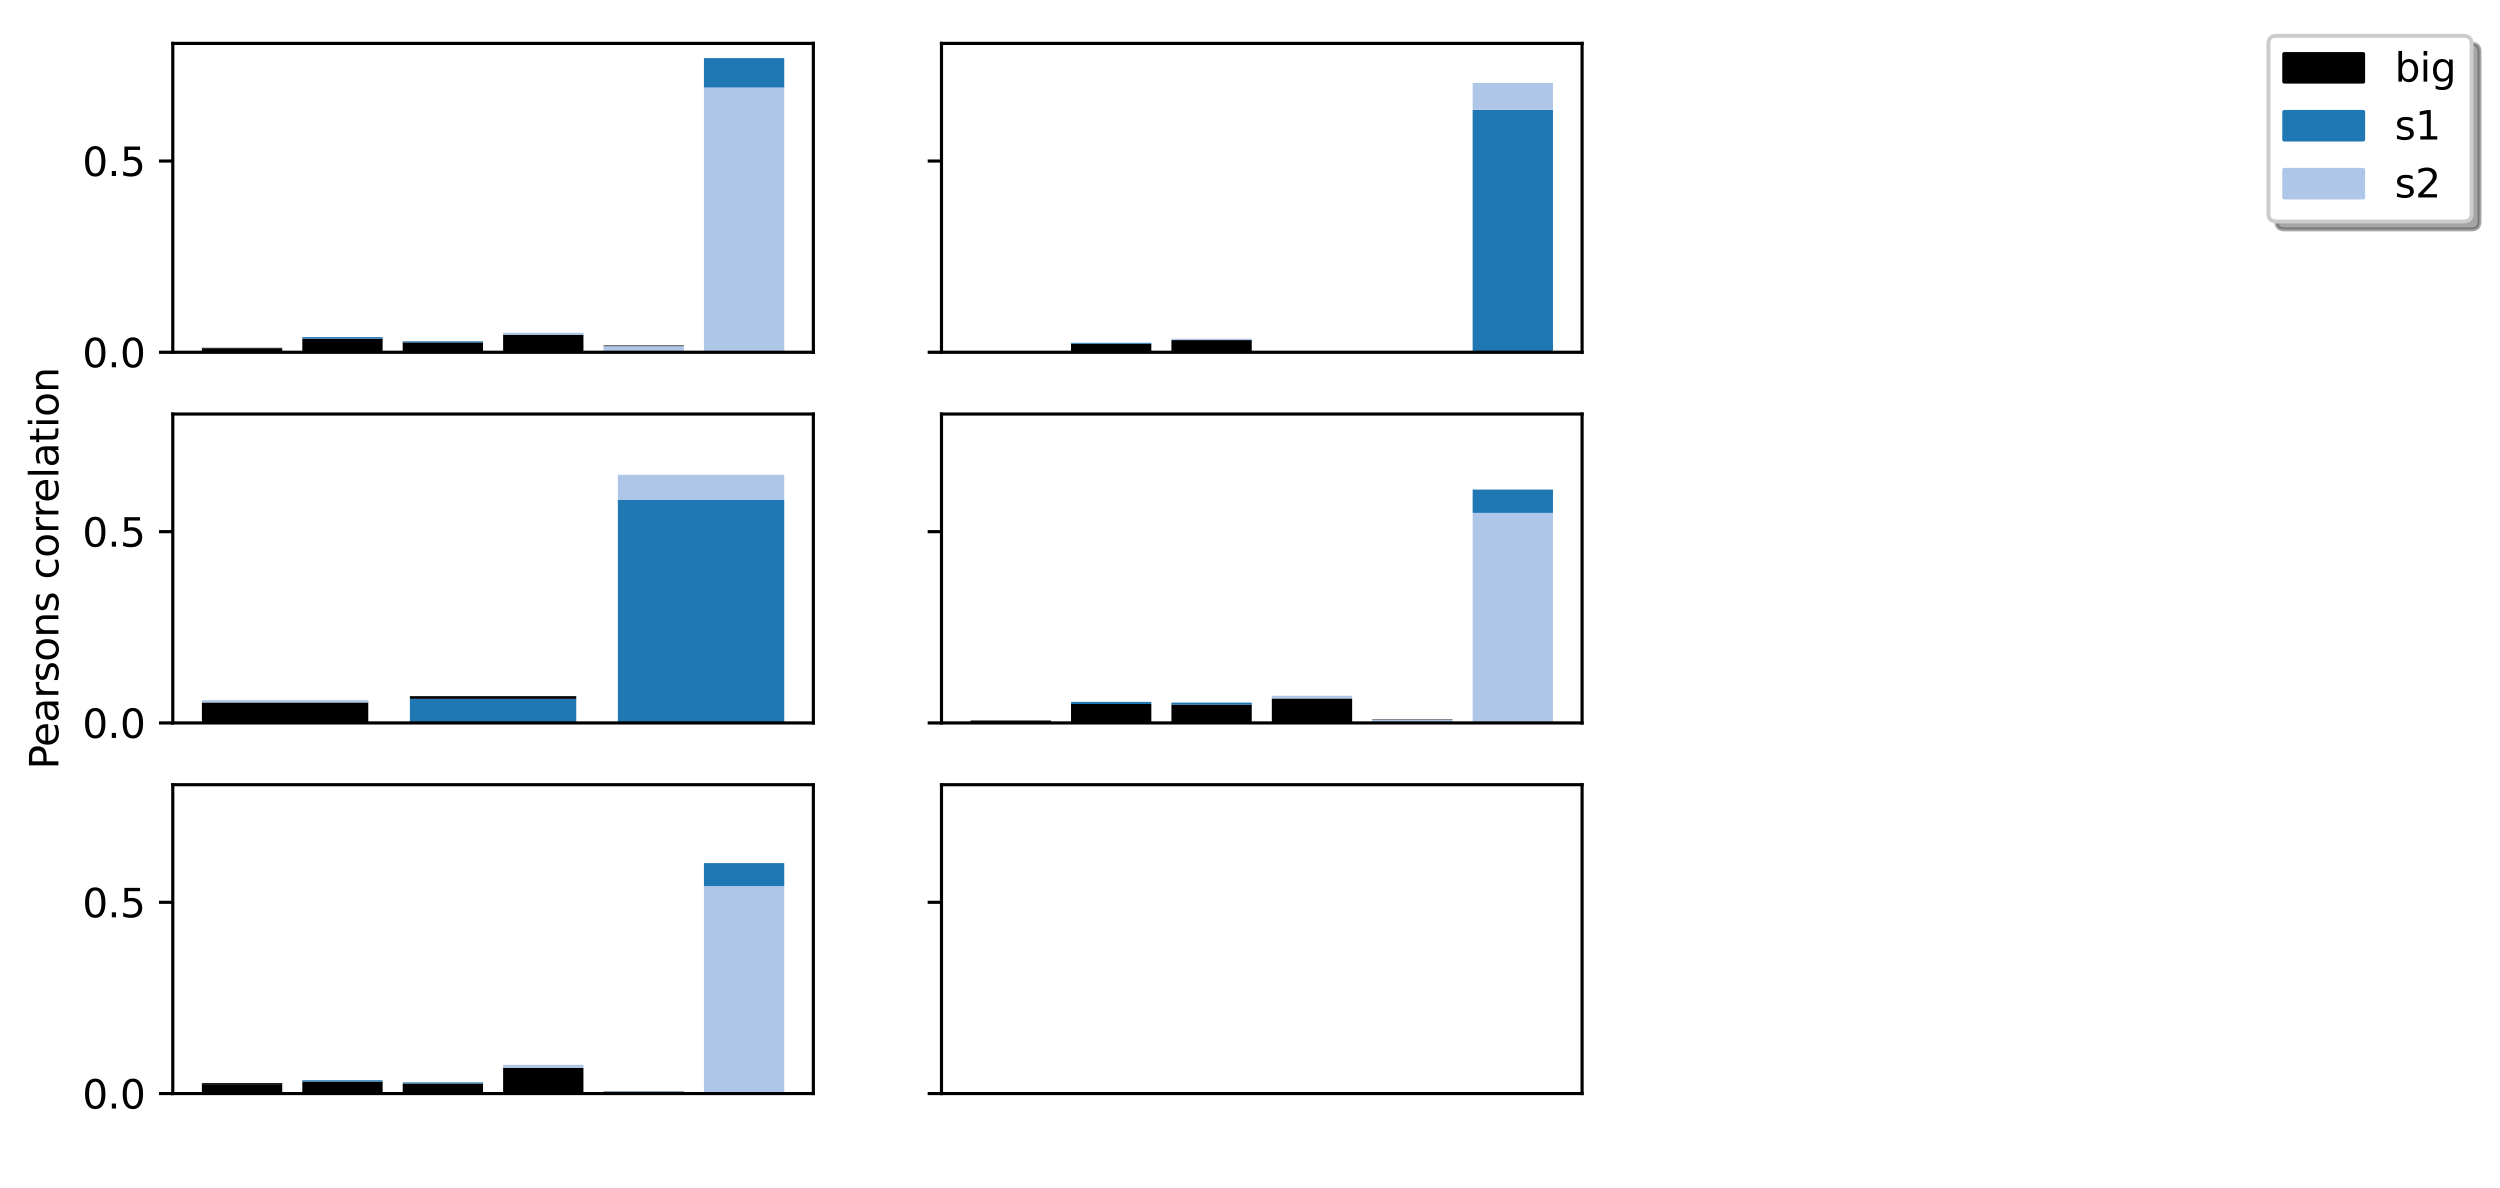<?xml version="1.0" encoding="utf-8" standalone="no"?>
<!DOCTYPE svg PUBLIC "-//W3C//DTD SVG 1.1//EN"
  "http://www.w3.org/Graphics/SVG/1.1/DTD/svg11.dtd">
<svg height="300.989pt" version="1.1" viewBox="0 0 633.501 300.989" width="633.501pt" xmlns="http://www.w3.org/2000/svg" xmlns:xlink="http://www.w3.org/1999/xlink">
 <defs>
  <style type="text/css">*{stroke-linecap:butt;stroke-linejoin:round;}</style>
 </defs>
 <g id="figure_1">
  <g id="patch_1">
   <path d="M 0 300.989 
L 633.501 300.989 
L 633.501 0 
L 0 0 
z
" style="fill:#ffffff;"/>
  </g>
  <g id="axes_1">
   <g id="patch_2">
    <path d="M 43.781 89.267 
L 206.109 89.267 
L 206.109 10.999 
L 43.781 10.999 
z
" style="fill:#ffffff;"/>
   </g>
   <g id="patch_3">
    <path clip-path="url(#p258dbb09f2)" d="M 51.16 89.267 
L 71.514 89.267 
L 71.514 88.246 
L 51.16 88.246 
z
"/>
   </g>
   <g id="patch_4">
    <path clip-path="url(#p258dbb09f2)" d="M 76.603 89.267 
L 96.957 89.267 
L 96.957 85.811 
L 76.603 85.811 
z
"/>
   </g>
   <g id="patch_5">
    <path clip-path="url(#p258dbb09f2)" d="M 102.046 89.267 
L 122.401 89.267 
L 122.401 86.76 
L 102.046 86.76 
z
"/>
   </g>
   <g id="patch_6">
    <path clip-path="url(#p258dbb09f2)" d="M 127.489 89.267 
L 147.844 89.267 
L 147.844 84.812 
L 127.489 84.812 
z
"/>
   </g>
   <g id="patch_7">
    <path clip-path="url(#p258dbb09f2)" d="M 152.932 89.267 
L 173.287 89.267 
L 173.287 87.717 
L 152.932 87.717 
z
" style="fill:#aec7e8;"/>
   </g>
   <g id="patch_8">
    <path clip-path="url(#p258dbb09f2)" d="M 178.375 89.267 
L 198.73 89.267 
L 198.73 22.18 
L 178.375 22.18 
z
" style="fill:#aec7e8;"/>
   </g>
   <g id="patch_9">
    <path clip-path="url(#p258dbb09f2)" d="M 51.16 88.246 
L 71.514 88.246 
L 71.514 88.132 
L 51.16 88.132 
z
"/>
   </g>
   <g id="patch_10">
    <path clip-path="url(#p258dbb09f2)" d="M 76.603 85.811 
L 96.957 85.811 
L 96.957 85.427 
L 76.603 85.427 
z
" style="fill:#1f77b4;"/>
   </g>
   <g id="patch_11">
    <path clip-path="url(#p258dbb09f2)" d="M 102.046 86.76 
L 122.401 86.76 
L 122.401 86.482 
L 102.046 86.482 
z
" style="fill:#1f77b4;"/>
   </g>
   <g id="patch_12">
    <path clip-path="url(#p258dbb09f2)" d="M 127.489 84.812 
L 147.844 84.812 
L 147.844 84.317 
L 127.489 84.317 
z
" style="fill:#aec7e8;"/>
   </g>
   <g id="patch_13">
    <path clip-path="url(#p258dbb09f2)" d="M 152.932 87.717 
L 173.287 87.717 
L 173.287 87.545 
L 152.932 87.545 
z
"/>
   </g>
   <g id="patch_14">
    <path clip-path="url(#p258dbb09f2)" d="M 178.375 22.18 
L 198.73 22.18 
L 198.73 14.726 
L 178.375 14.726 
z
" style="fill:#1f77b4;"/>
   </g>
   <g id="matplotlib.axis_1"/>
   <g id="matplotlib.axis_2">
    <g id="ytick_1">
     <g id="line2d_1">
      <defs>
       <path d="M 0 0 
L -3.5 0 
" id="m9b87a919cc" style="stroke:#000000;stroke-width:0.8;"/>
      </defs>
      <g>
       <use style="stroke:#000000;stroke-width:0.8;" x="43.781" xlink:href="#m9b87a919cc" y="89.267"/>
      </g>
     </g>
     <g id="text_1">
      <!-- 0.0 -->
      <g transform="translate(20.878 93.067)scale(0.1 -0.1)">
       <defs>
        <path d="M 2034 4250 
Q 1547 4250 1301 3770 
Q 1056 3291 1056 2328 
Q 1056 1369 1301 889 
Q 1547 409 2034 409 
Q 2525 409 2770 889 
Q 3016 1369 3016 2328 
Q 3016 3291 2770 3770 
Q 2525 4250 2034 4250 
z
M 2034 4750 
Q 2819 4750 3233 4129 
Q 3647 3509 3647 2328 
Q 3647 1150 3233 529 
Q 2819 -91 2034 -91 
Q 1250 -91 836 529 
Q 422 1150 422 2328 
Q 422 3509 836 4129 
Q 1250 4750 2034 4750 
z
" id="DejaVuSans-30" transform="scale(0.016)"/>
        <path d="M 684 794 
L 1344 794 
L 1344 0 
L 684 0 
L 684 794 
z
" id="DejaVuSans-2e" transform="scale(0.016)"/>
       </defs>
       <use xlink:href="#DejaVuSans-30"/>
       <use x="63.623" xlink:href="#DejaVuSans-2e"/>
       <use x="95.41" xlink:href="#DejaVuSans-30"/>
      </g>
     </g>
    </g>
    <g id="ytick_2">
     <g id="line2d_2">
      <g>
       <use style="stroke:#000000;stroke-width:0.8;" x="43.781" xlink:href="#m9b87a919cc" y="40.803"/>
      </g>
     </g>
     <g id="text_2">
      <!-- 0.5 -->
      <g transform="translate(20.878 44.603)scale(0.1 -0.1)">
       <defs>
        <path d="M 691 4666 
L 3169 4666 
L 3169 4134 
L 1269 4134 
L 1269 2991 
Q 1406 3038 1543 3061 
Q 1681 3084 1819 3084 
Q 2600 3084 3056 2656 
Q 3513 2228 3513 1497 
Q 3513 744 3044 326 
Q 2575 -91 1722 -91 
Q 1428 -91 1123 -41 
Q 819 9 494 109 
L 494 744 
Q 775 591 1075 516 
Q 1375 441 1709 441 
Q 2250 441 2565 725 
Q 2881 1009 2881 1497 
Q 2881 1984 2565 2268 
Q 2250 2553 1709 2553 
Q 1456 2553 1204 2497 
Q 953 2441 691 2322 
L 691 4666 
z
" id="DejaVuSans-35" transform="scale(0.016)"/>
       </defs>
       <use xlink:href="#DejaVuSans-30"/>
       <use x="63.623" xlink:href="#DejaVuSans-2e"/>
       <use x="95.41" xlink:href="#DejaVuSans-35"/>
      </g>
     </g>
    </g>
   </g>
   <g id="patch_15">
    <path d="M 43.781 89.267 
L 43.781 10.999 
" style="fill:none;stroke:#000000;stroke-linecap:square;stroke-linejoin:miter;stroke-width:0.8;"/>
   </g>
   <g id="patch_16">
    <path d="M 206.109 89.267 
L 206.109 10.999 
" style="fill:none;stroke:#000000;stroke-linecap:square;stroke-linejoin:miter;stroke-width:0.8;"/>
   </g>
   <g id="patch_17">
    <path d="M 43.781 89.267 
L 206.109 89.267 
" style="fill:none;stroke:#000000;stroke-linecap:square;stroke-linejoin:miter;stroke-width:0.8;"/>
   </g>
   <g id="patch_18">
    <path d="M 43.781 10.999 
L 206.109 10.999 
" style="fill:none;stroke:#000000;stroke-linecap:square;stroke-linejoin:miter;stroke-width:0.8;"/>
   </g>
  </g>
  <g id="axes_2">
   <g id="patch_19">
    <path d="M 238.574 89.267 
L 400.901 89.267 
L 400.901 10.999 
L 238.574 10.999 
z
" style="fill:#ffffff;"/>
   </g>
   <g id="patch_20">
    <path clip-path="url(#p7becdc5612)" d="M 245.952 89.267 
L 266.307 89.267 
L 266.307 89 
L 245.952 89 
z
"/>
   </g>
   <g id="patch_21">
    <path clip-path="url(#p7becdc5612)" d="M 271.396 89.267 
L 291.75 89.267 
L 291.75 87.106 
L 271.396 87.106 
z
"/>
   </g>
   <g id="patch_22">
    <path clip-path="url(#p7becdc5612)" d="M 296.839 89.267 
L 317.193 89.267 
L 317.193 86.176 
L 296.839 86.176 
z
"/>
   </g>
   <g id="patch_23">
    <path clip-path="url(#p7becdc5612)" d="M 322.282 89.267 
L 342.636 89.267 
L 342.636 89.065 
L 322.282 89.065 
z
"/>
   </g>
   <g id="patch_24">
    <path clip-path="url(#p7becdc5612)" d="M 347.725 89.267 
L 368.08 89.267 
L 368.08 89.008 
L 347.725 89.008 
z
" style="fill:#1f77b4;"/>
   </g>
   <g id="patch_25">
    <path clip-path="url(#p7becdc5612)" d="M 373.168 89.267 
L 393.523 89.267 
L 393.523 27.852 
L 373.168 27.852 
z
" style="fill:#1f77b4;"/>
   </g>
   <g id="patch_26">
    <path clip-path="url(#p7becdc5612)" d="M 245.952 89 
L 266.307 89 
L 266.307 88.97 
L 245.952 88.97 
z
"/>
   </g>
   <g id="patch_27">
    <path clip-path="url(#p7becdc5612)" d="M 271.396 87.106 
L 291.75 87.106 
L 291.75 86.866 
L 271.396 86.866 
z
" style="fill:#1f77b4;"/>
   </g>
   <g id="patch_28">
    <path clip-path="url(#p7becdc5612)" d="M 296.839 86.176 
L 317.193 86.176 
L 317.193 85.832 
L 296.839 85.832 
z
" style="fill:#aec7e8;"/>
   </g>
   <g id="patch_29">
    <path clip-path="url(#p7becdc5612)" d="M 322.282 89.065 
L 342.636 89.065 
L 342.636 89.042 
L 322.282 89.042 
z
" style="fill:#aec7e8;"/>
   </g>
   <g id="patch_30">
    <path clip-path="url(#p7becdc5612)" d="M 347.725 89.008 
L 368.08 89.008 
L 368.08 88.98 
L 347.725 88.98 
z
"/>
   </g>
   <g id="patch_31">
    <path clip-path="url(#p7becdc5612)" d="M 373.168 27.852 
L 393.523 27.852 
L 393.523 21.029 
L 373.168 21.029 
z
" style="fill:#aec7e8;"/>
   </g>
   <g id="matplotlib.axis_3"/>
   <g id="matplotlib.axis_4">
    <g id="ytick_3">
     <g id="line2d_3">
      <g>
       <use style="stroke:#000000;stroke-width:0.8;" x="238.574" xlink:href="#m9b87a919cc" y="89.267"/>
      </g>
     </g>
    </g>
    <g id="ytick_4">
     <g id="line2d_4">
      <g>
       <use style="stroke:#000000;stroke-width:0.8;" x="238.574" xlink:href="#m9b87a919cc" y="40.803"/>
      </g>
     </g>
    </g>
   </g>
   <g id="patch_32">
    <path d="M 238.574 89.267 
L 238.574 10.999 
" style="fill:none;stroke:#000000;stroke-linecap:square;stroke-linejoin:miter;stroke-width:0.8;"/>
   </g>
   <g id="patch_33">
    <path d="M 400.901 89.267 
L 400.901 10.999 
" style="fill:none;stroke:#000000;stroke-linecap:square;stroke-linejoin:miter;stroke-width:0.8;"/>
   </g>
   <g id="patch_34">
    <path d="M 238.574 89.267 
L 400.901 89.267 
" style="fill:none;stroke:#000000;stroke-linecap:square;stroke-linejoin:miter;stroke-width:0.8;"/>
   </g>
   <g id="patch_35">
    <path d="M 238.574 10.999 
L 400.901 10.999 
" style="fill:none;stroke:#000000;stroke-linecap:square;stroke-linejoin:miter;stroke-width:0.8;"/>
   </g>
  </g>
  <g id="axes_3">
   <g id="patch_36">
    <path d="M 43.781 183.189 
L 206.109 183.189 
L 206.109 104.921 
L 43.781 104.921 
z
" style="fill:#ffffff;"/>
   </g>
   <g id="patch_37">
    <path clip-path="url(#pabd066eb5d)" d="M 51.16 183.189 
L 93.323 183.189 
L 93.323 178.001 
L 51.16 178.001 
z
"/>
   </g>
   <g id="patch_38">
    <path clip-path="url(#pabd066eb5d)" d="M 103.863 183.189 
L 146.026 183.189 
L 146.026 177.084 
L 103.863 177.084 
z
" style="fill:#1f77b4;"/>
   </g>
   <g id="patch_39">
    <path clip-path="url(#pabd066eb5d)" d="M 156.567 183.189 
L 198.73 183.189 
L 198.73 126.595 
L 156.567 126.595 
z
" style="fill:#1f77b4;"/>
   </g>
   <g id="patch_40">
    <path clip-path="url(#pabd066eb5d)" d="M 51.16 178.001 
L 93.323 178.001 
L 93.323 177.424 
L 51.16 177.424 
z
" style="fill:#aec7e8;"/>
   </g>
   <g id="patch_41">
    <path clip-path="url(#pabd066eb5d)" d="M 103.863 177.084 
L 146.026 177.084 
L 146.026 176.406 
L 103.863 176.406 
z
"/>
   </g>
   <g id="patch_42">
    <path clip-path="url(#pabd066eb5d)" d="M 156.567 126.595 
L 198.73 126.595 
L 198.73 120.307 
L 156.567 120.307 
z
" style="fill:#aec7e8;"/>
   </g>
   <g id="matplotlib.axis_5"/>
   <g id="matplotlib.axis_6">
    <g id="ytick_5">
     <g id="line2d_5">
      <g>
       <use style="stroke:#000000;stroke-width:0.8;" x="43.781" xlink:href="#m9b87a919cc" y="183.189"/>
      </g>
     </g>
     <g id="text_3">
      <!-- 0.0 -->
      <g transform="translate(20.878 186.989)scale(0.1 -0.1)">
       <use xlink:href="#DejaVuSans-30"/>
       <use x="63.623" xlink:href="#DejaVuSans-2e"/>
       <use x="95.41" xlink:href="#DejaVuSans-30"/>
      </g>
     </g>
    </g>
    <g id="ytick_6">
     <g id="line2d_6">
      <g>
       <use style="stroke:#000000;stroke-width:0.8;" x="43.781" xlink:href="#m9b87a919cc" y="134.725"/>
      </g>
     </g>
     <g id="text_4">
      <!-- 0.5 -->
      <g transform="translate(20.878 138.524)scale(0.1 -0.1)">
       <use xlink:href="#DejaVuSans-30"/>
       <use x="63.623" xlink:href="#DejaVuSans-2e"/>
       <use x="95.41" xlink:href="#DejaVuSans-35"/>
      </g>
     </g>
    </g>
   </g>
   <g id="patch_43">
    <path d="M 43.781 183.189 
L 43.781 104.921 
" style="fill:none;stroke:#000000;stroke-linecap:square;stroke-linejoin:miter;stroke-width:0.8;"/>
   </g>
   <g id="patch_44">
    <path d="M 206.109 183.189 
L 206.109 104.921 
" style="fill:none;stroke:#000000;stroke-linecap:square;stroke-linejoin:miter;stroke-width:0.8;"/>
   </g>
   <g id="patch_45">
    <path d="M 43.781 183.189 
L 206.109 183.189 
" style="fill:none;stroke:#000000;stroke-linecap:square;stroke-linejoin:miter;stroke-width:0.8;"/>
   </g>
   <g id="patch_46">
    <path d="M 43.781 104.921 
L 206.109 104.921 
" style="fill:none;stroke:#000000;stroke-linecap:square;stroke-linejoin:miter;stroke-width:0.8;"/>
   </g>
  </g>
  <g id="axes_4">
   <g id="patch_47">
    <path d="M 238.574 183.189 
L 400.901 183.189 
L 400.901 104.921 
L 238.574 104.921 
z
" style="fill:#ffffff;"/>
   </g>
   <g id="patch_48">
    <path clip-path="url(#p98b5243257)" d="M 245.952 183.189 
L 266.307 183.189 
L 266.307 182.625 
L 245.952 182.625 
z
"/>
   </g>
   <g id="patch_49">
    <path clip-path="url(#p98b5243257)" d="M 271.396 183.189 
L 291.75 183.189 
L 291.75 178.388 
L 271.396 178.388 
z
"/>
   </g>
   <g id="patch_50">
    <path clip-path="url(#p98b5243257)" d="M 296.839 183.189 
L 317.193 183.189 
L 317.193 178.554 
L 296.839 178.554 
z
"/>
   </g>
   <g id="patch_51">
    <path clip-path="url(#p98b5243257)" d="M 322.282 183.189 
L 342.636 183.189 
L 342.636 176.995 
L 322.282 176.995 
z
"/>
   </g>
   <g id="patch_52">
    <path clip-path="url(#p98b5243257)" d="M 347.725 183.189 
L 368.08 183.189 
L 368.08 182.306 
L 347.725 182.306 
z
" style="fill:#aec7e8;"/>
   </g>
   <g id="patch_53">
    <path clip-path="url(#p98b5243257)" d="M 373.168 183.189 
L 393.523 183.189 
L 393.523 129.969 
L 373.168 129.969 
z
" style="fill:#aec7e8;"/>
   </g>
   <g id="patch_54">
    <path clip-path="url(#p98b5243257)" d="M 245.952 182.625 
L 266.307 182.625 
L 266.307 182.563 
L 245.952 182.563 
z
"/>
   </g>
   <g id="patch_55">
    <path clip-path="url(#p98b5243257)" d="M 271.396 178.388 
L 291.75 178.388 
L 291.75 177.855 
L 271.396 177.855 
z
" style="fill:#1f77b4;"/>
   </g>
   <g id="patch_56">
    <path clip-path="url(#p98b5243257)" d="M 296.839 178.554 
L 317.193 178.554 
L 317.193 178.039 
L 296.839 178.039 
z
" style="fill:#1f77b4;"/>
   </g>
   <g id="patch_57">
    <path clip-path="url(#p98b5243257)" d="M 322.282 176.995 
L 342.636 176.995 
L 342.636 176.307 
L 322.282 176.307 
z
" style="fill:#aec7e8;"/>
   </g>
   <g id="patch_58">
    <path clip-path="url(#p98b5243257)" d="M 347.725 182.306 
L 368.08 182.306 
L 368.08 182.208 
L 347.725 182.208 
z
"/>
   </g>
   <g id="patch_59">
    <path clip-path="url(#p98b5243257)" d="M 373.168 129.969 
L 393.523 129.969 
L 393.523 124.055 
L 373.168 124.055 
z
" style="fill:#1f77b4;"/>
   </g>
   <g id="matplotlib.axis_7"/>
   <g id="matplotlib.axis_8">
    <g id="ytick_7">
     <g id="line2d_7">
      <g>
       <use style="stroke:#000000;stroke-width:0.8;" x="238.574" xlink:href="#m9b87a919cc" y="183.189"/>
      </g>
     </g>
    </g>
    <g id="ytick_8">
     <g id="line2d_8">
      <g>
       <use style="stroke:#000000;stroke-width:0.8;" x="238.574" xlink:href="#m9b87a919cc" y="134.725"/>
      </g>
     </g>
    </g>
   </g>
   <g id="patch_60">
    <path d="M 238.574 183.189 
L 238.574 104.921 
" style="fill:none;stroke:#000000;stroke-linecap:square;stroke-linejoin:miter;stroke-width:0.8;"/>
   </g>
   <g id="patch_61">
    <path d="M 400.901 183.189 
L 400.901 104.921 
" style="fill:none;stroke:#000000;stroke-linecap:square;stroke-linejoin:miter;stroke-width:0.8;"/>
   </g>
   <g id="patch_62">
    <path d="M 238.574 183.189 
L 400.901 183.189 
" style="fill:none;stroke:#000000;stroke-linecap:square;stroke-linejoin:miter;stroke-width:0.8;"/>
   </g>
   <g id="patch_63">
    <path d="M 238.574 104.921 
L 400.901 104.921 
" style="fill:none;stroke:#000000;stroke-linecap:square;stroke-linejoin:miter;stroke-width:0.8;"/>
   </g>
  </g>
  <g id="axes_5">
   <g id="patch_64">
    <path d="M 43.781 277.111 
L 206.109 277.111 
L 206.109 198.843 
L 43.781 198.843 
z
" style="fill:#ffffff;"/>
   </g>
   <g id="patch_65">
    <path clip-path="url(#p37c91585b3)" d="M 51.16 277.111 
L 71.514 277.111 
L 71.514 274.727 
L 51.16 274.727 
z
"/>
   </g>
   <g id="patch_66">
    <path clip-path="url(#p37c91585b3)" d="M 76.603 277.111 
L 96.957 277.111 
L 96.957 274.078 
L 76.603 274.078 
z
"/>
   </g>
   <g id="patch_67">
    <path clip-path="url(#p37c91585b3)" d="M 102.046 277.111 
L 122.401 277.111 
L 122.401 274.563 
L 102.046 274.563 
z
"/>
   </g>
   <g id="patch_68">
    <path clip-path="url(#p37c91585b3)" d="M 127.489 277.111 
L 147.844 277.111 
L 147.844 270.556 
L 127.489 270.556 
z
"/>
   </g>
   <g id="patch_69">
    <path clip-path="url(#p37c91585b3)" d="M 152.932 277.111 
L 173.287 277.111 
L 173.287 276.535 
L 152.932 276.535 
z
" style="fill:#aec7e8;"/>
   </g>
   <g id="patch_70">
    <path clip-path="url(#p37c91585b3)" d="M 178.375 277.111 
L 198.73 277.111 
L 198.73 224.549 
L 178.375 224.549 
z
" style="fill:#aec7e8;"/>
   </g>
   <g id="patch_71">
    <path clip-path="url(#p37c91585b3)" d="M 51.16 274.727 
L 71.514 274.727 
L 71.514 274.462 
L 51.16 274.462 
z
"/>
   </g>
   <g id="patch_72">
    <path clip-path="url(#p37c91585b3)" d="M 76.603 274.078 
L 96.957 274.078 
L 96.957 273.741 
L 76.603 273.741 
z
" style="fill:#1f77b4;"/>
   </g>
   <g id="patch_73">
    <path clip-path="url(#p37c91585b3)" d="M 102.046 274.563 
L 122.401 274.563 
L 122.401 274.279 
L 102.046 274.279 
z
" style="fill:#1f77b4;"/>
   </g>
   <g id="patch_74">
    <path clip-path="url(#p37c91585b3)" d="M 127.489 270.556 
L 147.844 270.556 
L 147.844 269.828 
L 127.489 269.828 
z
" style="fill:#aec7e8;"/>
   </g>
   <g id="patch_75">
    <path clip-path="url(#p37c91585b3)" d="M 152.932 276.535 
L 173.287 276.535 
L 173.287 276.471 
L 152.932 276.471 
z
"/>
   </g>
   <g id="patch_76">
    <path clip-path="url(#p37c91585b3)" d="M 178.375 224.549 
L 198.73 224.549 
L 198.73 218.709 
L 178.375 218.709 
z
" style="fill:#1f77b4;"/>
   </g>
   <g id="matplotlib.axis_9"/>
   <g id="matplotlib.axis_10">
    <g id="ytick_9">
     <g id="line2d_9">
      <g>
       <use style="stroke:#000000;stroke-width:0.8;" x="43.781" xlink:href="#m9b87a919cc" y="277.111"/>
      </g>
     </g>
     <g id="text_5">
      <!-- 0.0 -->
      <g transform="translate(20.878 280.91)scale(0.1 -0.1)">
       <use xlink:href="#DejaVuSans-30"/>
       <use x="63.623" xlink:href="#DejaVuSans-2e"/>
       <use x="95.41" xlink:href="#DejaVuSans-30"/>
      </g>
     </g>
    </g>
    <g id="ytick_10">
     <g id="line2d_10">
      <g>
       <use style="stroke:#000000;stroke-width:0.8;" x="43.781" xlink:href="#m9b87a919cc" y="228.647"/>
      </g>
     </g>
     <g id="text_6">
      <!-- 0.5 -->
      <g transform="translate(20.878 232.446)scale(0.1 -0.1)">
       <use xlink:href="#DejaVuSans-30"/>
       <use x="63.623" xlink:href="#DejaVuSans-2e"/>
       <use x="95.41" xlink:href="#DejaVuSans-35"/>
      </g>
     </g>
    </g>
   </g>
   <g id="patch_77">
    <path d="M 43.781 277.111 
L 43.781 198.843 
" style="fill:none;stroke:#000000;stroke-linecap:square;stroke-linejoin:miter;stroke-width:0.8;"/>
   </g>
   <g id="patch_78">
    <path d="M 206.109 277.111 
L 206.109 198.843 
" style="fill:none;stroke:#000000;stroke-linecap:square;stroke-linejoin:miter;stroke-width:0.8;"/>
   </g>
   <g id="patch_79">
    <path d="M 43.781 277.111 
L 206.109 277.111 
" style="fill:none;stroke:#000000;stroke-linecap:square;stroke-linejoin:miter;stroke-width:0.8;"/>
   </g>
   <g id="patch_80">
    <path d="M 43.781 198.843 
L 206.109 198.843 
" style="fill:none;stroke:#000000;stroke-linecap:square;stroke-linejoin:miter;stroke-width:0.8;"/>
   </g>
  </g>
  <g id="axes_6">
   <g id="patch_81">
    <path d="M 238.574 277.111 
L 400.901 277.111 
L 400.901 198.843 
L 238.574 198.843 
z
" style="fill:#ffffff;"/>
   </g>
   <g id="matplotlib.axis_11"/>
   <g id="matplotlib.axis_12">
    <g id="ytick_11">
     <g id="line2d_11">
      <g>
       <use style="stroke:#000000;stroke-width:0.8;" x="238.574" xlink:href="#m9b87a919cc" y="277.111"/>
      </g>
     </g>
    </g>
    <g id="ytick_12">
     <g id="line2d_12">
      <g>
       <use style="stroke:#000000;stroke-width:0.8;" x="238.574" xlink:href="#m9b87a919cc" y="228.647"/>
      </g>
     </g>
    </g>
   </g>
   <g id="patch_82">
    <path d="M 238.574 277.111 
L 238.574 198.843 
" style="fill:none;stroke:#000000;stroke-linecap:square;stroke-linejoin:miter;stroke-width:0.8;"/>
   </g>
   <g id="patch_83">
    <path d="M 400.901 277.111 
L 400.901 198.843 
" style="fill:none;stroke:#000000;stroke-linecap:square;stroke-linejoin:miter;stroke-width:0.8;"/>
   </g>
   <g id="patch_84">
    <path d="M 238.574 277.111 
L 400.901 277.111 
" style="fill:none;stroke:#000000;stroke-linecap:square;stroke-linejoin:miter;stroke-width:0.8;"/>
   </g>
   <g id="patch_85">
    <path d="M 238.574 198.843 
L 400.901 198.843 
" style="fill:none;stroke:#000000;stroke-linecap:square;stroke-linejoin:miter;stroke-width:0.8;"/>
   </g>
  </g>
  <g id="axes_7">
   <g id="matplotlib.axis_13">
    <g id="xtick_1">
     <g id="text_7">
      <!-- 0.0 -->
      <g style="opacity:0;" transform="translate(35.83 291.71)scale(0.1 -0.1)">
       <use xlink:href="#DejaVuSans-30"/>
       <use x="63.623" xlink:href="#DejaVuSans-2e"/>
       <use x="95.41" xlink:href="#DejaVuSans-30"/>
      </g>
     </g>
    </g>
    <g id="xtick_2">
     <g id="text_8">
      <!-- 0.2 -->
      <g style="opacity:0;" transform="translate(107.254 291.71)scale(0.1 -0.1)">
       <defs>
        <path d="M 1228 531 
L 3431 531 
L 3431 0 
L 469 0 
L 469 531 
Q 828 903 1448 1529 
Q 2069 2156 2228 2338 
Q 2531 2678 2651 2914 
Q 2772 3150 2772 3378 
Q 2772 3750 2511 3984 
Q 2250 4219 1831 4219 
Q 1534 4219 1204 4116 
Q 875 4013 500 3803 
L 500 4441 
Q 881 4594 1212 4672 
Q 1544 4750 1819 4750 
Q 2544 4750 2975 4387 
Q 3406 4025 3406 3419 
Q 3406 3131 3298 2873 
Q 3191 2616 2906 2266 
Q 2828 2175 2409 1742 
Q 1991 1309 1228 531 
z
" id="DejaVuSans-32" transform="scale(0.016)"/>
       </defs>
       <use xlink:href="#DejaVuSans-30"/>
       <use x="63.623" xlink:href="#DejaVuSans-2e"/>
       <use x="95.41" xlink:href="#DejaVuSans-32"/>
      </g>
     </g>
    </g>
    <g id="xtick_3">
     <g id="text_9">
      <!-- 0.4 -->
      <g style="opacity:0;" transform="translate(178.678 291.71)scale(0.1 -0.1)">
       <defs>
        <path d="M 2419 4116 
L 825 1625 
L 2419 1625 
L 2419 4116 
z
M 2253 4666 
L 3047 4666 
L 3047 1625 
L 3713 1625 
L 3713 1100 
L 3047 1100 
L 3047 0 
L 2419 0 
L 2419 1100 
L 313 1100 
L 313 1709 
L 2253 4666 
z
" id="DejaVuSans-34" transform="scale(0.016)"/>
       </defs>
       <use xlink:href="#DejaVuSans-30"/>
       <use x="63.623" xlink:href="#DejaVuSans-2e"/>
       <use x="95.41" xlink:href="#DejaVuSans-34"/>
      </g>
     </g>
    </g>
    <g id="xtick_4">
     <g id="text_10">
      <!-- 0.6 -->
      <g style="opacity:0;" transform="translate(250.102 291.71)scale(0.1 -0.1)">
       <defs>
        <path d="M 2113 2584 
Q 1688 2584 1439 2293 
Q 1191 2003 1191 1497 
Q 1191 994 1439 701 
Q 1688 409 2113 409 
Q 2538 409 2786 701 
Q 3034 994 3034 1497 
Q 3034 2003 2786 2293 
Q 2538 2584 2113 2584 
z
M 3366 4563 
L 3366 3988 
Q 3128 4100 2886 4159 
Q 2644 4219 2406 4219 
Q 1781 4219 1451 3797 
Q 1122 3375 1075 2522 
Q 1259 2794 1537 2939 
Q 1816 3084 2150 3084 
Q 2853 3084 3261 2657 
Q 3669 2231 3669 1497 
Q 3669 778 3244 343 
Q 2819 -91 2113 -91 
Q 1303 -91 875 529 
Q 447 1150 447 2328 
Q 447 3434 972 4092 
Q 1497 4750 2381 4750 
Q 2619 4750 2861 4703 
Q 3103 4656 3366 4563 
z
" id="DejaVuSans-36" transform="scale(0.016)"/>
       </defs>
       <use xlink:href="#DejaVuSans-30"/>
       <use x="63.623" xlink:href="#DejaVuSans-2e"/>
       <use x="95.41" xlink:href="#DejaVuSans-36"/>
      </g>
     </g>
    </g>
    <g id="xtick_5">
     <g id="text_11">
      <!-- 0.8 -->
      <g style="opacity:0;" transform="translate(321.526 291.71)scale(0.1 -0.1)">
       <defs>
        <path d="M 2034 2216 
Q 1584 2216 1326 1975 
Q 1069 1734 1069 1313 
Q 1069 891 1326 650 
Q 1584 409 2034 409 
Q 2484 409 2743 651 
Q 3003 894 3003 1313 
Q 3003 1734 2745 1975 
Q 2488 2216 2034 2216 
z
M 1403 2484 
Q 997 2584 770 2862 
Q 544 3141 544 3541 
Q 544 4100 942 4425 
Q 1341 4750 2034 4750 
Q 2731 4750 3128 4425 
Q 3525 4100 3525 3541 
Q 3525 3141 3298 2862 
Q 3072 2584 2669 2484 
Q 3125 2378 3379 2068 
Q 3634 1759 3634 1313 
Q 3634 634 3220 271 
Q 2806 -91 2034 -91 
Q 1263 -91 848 271 
Q 434 634 434 1313 
Q 434 1759 690 2068 
Q 947 2378 1403 2484 
z
M 1172 3481 
Q 1172 3119 1398 2916 
Q 1625 2713 2034 2713 
Q 2441 2713 2670 2916 
Q 2900 3119 2900 3481 
Q 2900 3844 2670 4047 
Q 2441 4250 2034 4250 
Q 1625 4250 1398 4047 
Q 1172 3844 1172 3481 
z
" id="DejaVuSans-38" transform="scale(0.016)"/>
       </defs>
       <use xlink:href="#DejaVuSans-30"/>
       <use x="63.623" xlink:href="#DejaVuSans-2e"/>
       <use x="95.41" xlink:href="#DejaVuSans-38"/>
      </g>
     </g>
    </g>
    <g id="xtick_6">
     <g id="text_12">
      <!-- 1.0 -->
      <g style="opacity:0;" transform="translate(392.95 291.71)scale(0.1 -0.1)">
       <defs>
        <path d="M 794 531 
L 1825 531 
L 1825 4091 
L 703 3866 
L 703 4441 
L 1819 4666 
L 2450 4666 
L 2450 531 
L 3481 531 
L 3481 0 
L 794 0 
L 794 531 
z
" id="DejaVuSans-31" transform="scale(0.016)"/>
       </defs>
       <use xlink:href="#DejaVuSans-31"/>
       <use x="63.623" xlink:href="#DejaVuSans-2e"/>
       <use x="95.41" xlink:href="#DejaVuSans-30"/>
      </g>
     </g>
    </g>
   </g>
   <g id="matplotlib.axis_14">
    <g id="ytick_13">
     <g id="text_13">
      <!-- 0.0 -->
      <g style="opacity:0;" transform="translate(20.878 280.91)scale(0.1 -0.1)">
       <use xlink:href="#DejaVuSans-30"/>
       <use x="63.623" xlink:href="#DejaVuSans-2e"/>
       <use x="95.41" xlink:href="#DejaVuSans-30"/>
      </g>
     </g>
    </g>
    <g id="ytick_14">
     <g id="text_14">
      <!-- 0.2 -->
      <g style="opacity:0;" transform="translate(20.878 227.688)scale(0.1 -0.1)">
       <use xlink:href="#DejaVuSans-30"/>
       <use x="63.623" xlink:href="#DejaVuSans-2e"/>
       <use x="95.41" xlink:href="#DejaVuSans-32"/>
      </g>
     </g>
    </g>
    <g id="ytick_15">
     <g id="text_15">
      <!-- 0.4 -->
      <g style="opacity:0;" transform="translate(20.878 174.466)scale(0.1 -0.1)">
       <use xlink:href="#DejaVuSans-30"/>
       <use x="63.623" xlink:href="#DejaVuSans-2e"/>
       <use x="95.41" xlink:href="#DejaVuSans-34"/>
      </g>
     </g>
    </g>
    <g id="ytick_16">
     <g id="text_16">
      <!-- 0.6 -->
      <g style="opacity:0;" transform="translate(20.878 121.243)scale(0.1 -0.1)">
       <use xlink:href="#DejaVuSans-30"/>
       <use x="63.623" xlink:href="#DejaVuSans-2e"/>
       <use x="95.41" xlink:href="#DejaVuSans-36"/>
      </g>
     </g>
    </g>
    <g id="ytick_17">
     <g id="text_17">
      <!-- 0.8 -->
      <g style="opacity:0;" transform="translate(20.878 68.021)scale(0.1 -0.1)">
       <use xlink:href="#DejaVuSans-30"/>
       <use x="63.623" xlink:href="#DejaVuSans-2e"/>
       <use x="95.41" xlink:href="#DejaVuSans-38"/>
      </g>
     </g>
    </g>
    <g id="ytick_18">
     <g id="text_18">
      <!-- 1.0 -->
      <g style="opacity:0;" transform="translate(20.878 14.798)scale(0.1 -0.1)">
       <use xlink:href="#DejaVuSans-31"/>
       <use x="63.623" xlink:href="#DejaVuSans-2e"/>
       <use x="95.41" xlink:href="#DejaVuSans-30"/>
      </g>
     </g>
    </g>
    <g id="text_19">
     <!-- Pearsons correlation -->
     <g transform="translate(14.798 194.938)rotate(-90)scale(0.1 -0.1)">
      <defs>
       <path d="M 1259 4147 
L 1259 2394 
L 2053 2394 
Q 2494 2394 2734 2622 
Q 2975 2850 2975 3272 
Q 2975 3691 2734 3919 
Q 2494 4147 2053 4147 
L 1259 4147 
z
M 628 4666 
L 2053 4666 
Q 2838 4666 3239 4311 
Q 3641 3956 3641 3272 
Q 3641 2581 3239 2228 
Q 2838 1875 2053 1875 
L 1259 1875 
L 1259 0 
L 628 0 
L 628 4666 
z
" id="DejaVuSans-50" transform="scale(0.016)"/>
       <path d="M 3597 1894 
L 3597 1613 
L 953 1613 
Q 991 1019 1311 708 
Q 1631 397 2203 397 
Q 2534 397 2845 478 
Q 3156 559 3463 722 
L 3463 178 
Q 3153 47 2828 -22 
Q 2503 -91 2169 -91 
Q 1331 -91 842 396 
Q 353 884 353 1716 
Q 353 2575 817 3079 
Q 1281 3584 2069 3584 
Q 2775 3584 3186 3129 
Q 3597 2675 3597 1894 
z
M 3022 2063 
Q 3016 2534 2758 2815 
Q 2500 3097 2075 3097 
Q 1594 3097 1305 2825 
Q 1016 2553 972 2059 
L 3022 2063 
z
" id="DejaVuSans-65" transform="scale(0.016)"/>
       <path d="M 2194 1759 
Q 1497 1759 1228 1600 
Q 959 1441 959 1056 
Q 959 750 1161 570 
Q 1363 391 1709 391 
Q 2188 391 2477 730 
Q 2766 1069 2766 1631 
L 2766 1759 
L 2194 1759 
z
M 3341 1997 
L 3341 0 
L 2766 0 
L 2766 531 
Q 2569 213 2275 61 
Q 1981 -91 1556 -91 
Q 1019 -91 701 211 
Q 384 513 384 1019 
Q 384 1609 779 1909 
Q 1175 2209 1959 2209 
L 2766 2209 
L 2766 2266 
Q 2766 2663 2505 2880 
Q 2244 3097 1772 3097 
Q 1472 3097 1187 3025 
Q 903 2953 641 2809 
L 641 3341 
Q 956 3463 1253 3523 
Q 1550 3584 1831 3584 
Q 2591 3584 2966 3190 
Q 3341 2797 3341 1997 
z
" id="DejaVuSans-61" transform="scale(0.016)"/>
       <path d="M 2631 2963 
Q 2534 3019 2420 3045 
Q 2306 3072 2169 3072 
Q 1681 3072 1420 2755 
Q 1159 2438 1159 1844 
L 1159 0 
L 581 0 
L 581 3500 
L 1159 3500 
L 1159 2956 
Q 1341 3275 1631 3429 
Q 1922 3584 2338 3584 
Q 2397 3584 2469 3576 
Q 2541 3569 2628 3553 
L 2631 2963 
z
" id="DejaVuSans-72" transform="scale(0.016)"/>
       <path d="M 2834 3397 
L 2834 2853 
Q 2591 2978 2328 3040 
Q 2066 3103 1784 3103 
Q 1356 3103 1142 2972 
Q 928 2841 928 2578 
Q 928 2378 1081 2264 
Q 1234 2150 1697 2047 
L 1894 2003 
Q 2506 1872 2764 1633 
Q 3022 1394 3022 966 
Q 3022 478 2636 193 
Q 2250 -91 1575 -91 
Q 1294 -91 989 -36 
Q 684 19 347 128 
L 347 722 
Q 666 556 975 473 
Q 1284 391 1588 391 
Q 1994 391 2212 530 
Q 2431 669 2431 922 
Q 2431 1156 2273 1281 
Q 2116 1406 1581 1522 
L 1381 1569 
Q 847 1681 609 1914 
Q 372 2147 372 2553 
Q 372 3047 722 3315 
Q 1072 3584 1716 3584 
Q 2034 3584 2315 3537 
Q 2597 3491 2834 3397 
z
" id="DejaVuSans-73" transform="scale(0.016)"/>
       <path d="M 1959 3097 
Q 1497 3097 1228 2736 
Q 959 2375 959 1747 
Q 959 1119 1226 758 
Q 1494 397 1959 397 
Q 2419 397 2687 759 
Q 2956 1122 2956 1747 
Q 2956 2369 2687 2733 
Q 2419 3097 1959 3097 
z
M 1959 3584 
Q 2709 3584 3137 3096 
Q 3566 2609 3566 1747 
Q 3566 888 3137 398 
Q 2709 -91 1959 -91 
Q 1206 -91 779 398 
Q 353 888 353 1747 
Q 353 2609 779 3096 
Q 1206 3584 1959 3584 
z
" id="DejaVuSans-6f" transform="scale(0.016)"/>
       <path d="M 3513 2113 
L 3513 0 
L 2938 0 
L 2938 2094 
Q 2938 2591 2744 2837 
Q 2550 3084 2163 3084 
Q 1697 3084 1428 2787 
Q 1159 2491 1159 1978 
L 1159 0 
L 581 0 
L 581 3500 
L 1159 3500 
L 1159 2956 
Q 1366 3272 1645 3428 
Q 1925 3584 2291 3584 
Q 2894 3584 3203 3211 
Q 3513 2838 3513 2113 
z
" id="DejaVuSans-6e" transform="scale(0.016)"/>
       <path id="DejaVuSans-20" transform="scale(0.016)"/>
       <path d="M 3122 3366 
L 3122 2828 
Q 2878 2963 2633 3030 
Q 2388 3097 2138 3097 
Q 1578 3097 1268 2742 
Q 959 2388 959 1747 
Q 959 1106 1268 751 
Q 1578 397 2138 397 
Q 2388 397 2633 464 
Q 2878 531 3122 666 
L 3122 134 
Q 2881 22 2623 -34 
Q 2366 -91 2075 -91 
Q 1284 -91 818 406 
Q 353 903 353 1747 
Q 353 2603 823 3093 
Q 1294 3584 2113 3584 
Q 2378 3584 2631 3529 
Q 2884 3475 3122 3366 
z
" id="DejaVuSans-63" transform="scale(0.016)"/>
       <path d="M 603 4863 
L 1178 4863 
L 1178 0 
L 603 0 
L 603 4863 
z
" id="DejaVuSans-6c" transform="scale(0.016)"/>
       <path d="M 1172 4494 
L 1172 3500 
L 2356 3500 
L 2356 3053 
L 1172 3053 
L 1172 1153 
Q 1172 725 1289 603 
Q 1406 481 1766 481 
L 2356 481 
L 2356 0 
L 1766 0 
Q 1100 0 847 248 
Q 594 497 594 1153 
L 594 3053 
L 172 3053 
L 172 3500 
L 594 3500 
L 594 4494 
L 1172 4494 
z
" id="DejaVuSans-74" transform="scale(0.016)"/>
       <path d="M 603 3500 
L 1178 3500 
L 1178 0 
L 603 0 
L 603 3500 
z
M 603 4863 
L 1178 4863 
L 1178 4134 
L 603 4134 
L 603 4863 
z
" id="DejaVuSans-69" transform="scale(0.016)"/>
      </defs>
      <use xlink:href="#DejaVuSans-50"/>
      <use x="56.678" xlink:href="#DejaVuSans-65"/>
      <use x="118.201" xlink:href="#DejaVuSans-61"/>
      <use x="179.48" xlink:href="#DejaVuSans-72"/>
      <use x="220.594" xlink:href="#DejaVuSans-73"/>
      <use x="272.693" xlink:href="#DejaVuSans-6f"/>
      <use x="333.875" xlink:href="#DejaVuSans-6e"/>
      <use x="397.254" xlink:href="#DejaVuSans-73"/>
      <use x="449.354" xlink:href="#DejaVuSans-20"/>
      <use x="481.141" xlink:href="#DejaVuSans-63"/>
      <use x="536.121" xlink:href="#DejaVuSans-6f"/>
      <use x="597.303" xlink:href="#DejaVuSans-72"/>
      <use x="636.666" xlink:href="#DejaVuSans-72"/>
      <use x="675.529" xlink:href="#DejaVuSans-65"/>
      <use x="737.053" xlink:href="#DejaVuSans-6c"/>
      <use x="764.836" xlink:href="#DejaVuSans-61"/>
      <use x="826.115" xlink:href="#DejaVuSans-74"/>
      <use x="865.324" xlink:href="#DejaVuSans-69"/>
      <use x="893.107" xlink:href="#DejaVuSans-6f"/>
      <use x="954.289" xlink:href="#DejaVuSans-6e"/>
     </g>
    </g>
   </g>
  </g>
  <g id="legend_1">
   <g id="patch_86">
    <path d="M 578.826 58.122 
L 626.301 58.122 
Q 628.301 58.122 628.301 56.122 
L 628.301 13.087 
Q 628.301 11.087 626.301 11.087 
L 578.826 11.087 
Q 576.826 11.087 576.826 13.087 
L 576.826 56.122 
Q 576.826 58.122 578.826 58.122 
z
" style="fill:#4c4c4c;opacity:0.5;stroke:#4c4c4c;stroke-linejoin:miter;"/>
   </g>
   <g id="patch_87">
    <path d="M 576.826 56.122 
L 624.301 56.122 
Q 626.301 56.122 626.301 54.122 
L 626.301 11.087 
Q 626.301 9.087 624.301 9.087 
L 576.826 9.087 
Q 574.826 9.087 574.826 11.087 
L 574.826 54.122 
Q 574.826 56.122 576.826 56.122 
z
" style="fill:#ffffff;stroke:#cccccc;stroke-linejoin:miter;"/>
   </g>
   <g id="patch_88">
    <path d="M 578.826 20.686 
L 598.826 20.686 
L 598.826 13.686 
L 578.826 13.686 
z
" style="stroke:#000000;stroke-linejoin:miter;"/>
   </g>
   <g id="text_20">
    <!-- big -->
    <g transform="translate(606.826 20.686)scale(0.1 -0.1)">
     <defs>
      <path d="M 3116 1747 
Q 3116 2381 2855 2742 
Q 2594 3103 2138 3103 
Q 1681 3103 1420 2742 
Q 1159 2381 1159 1747 
Q 1159 1113 1420 752 
Q 1681 391 2138 391 
Q 2594 391 2855 752 
Q 3116 1113 3116 1747 
z
M 1159 2969 
Q 1341 3281 1617 3432 
Q 1894 3584 2278 3584 
Q 2916 3584 3314 3078 
Q 3713 2572 3713 1747 
Q 3713 922 3314 415 
Q 2916 -91 2278 -91 
Q 1894 -91 1617 61 
Q 1341 213 1159 525 
L 1159 0 
L 581 0 
L 581 4863 
L 1159 4863 
L 1159 2969 
z
" id="DejaVuSans-62" transform="scale(0.016)"/>
      <path d="M 2906 1791 
Q 2906 2416 2648 2759 
Q 2391 3103 1925 3103 
Q 1463 3103 1205 2759 
Q 947 2416 947 1791 
Q 947 1169 1205 825 
Q 1463 481 1925 481 
Q 2391 481 2648 825 
Q 2906 1169 2906 1791 
z
M 3481 434 
Q 3481 -459 3084 -895 
Q 2688 -1331 1869 -1331 
Q 1566 -1331 1297 -1286 
Q 1028 -1241 775 -1147 
L 775 -588 
Q 1028 -725 1275 -790 
Q 1522 -856 1778 -856 
Q 2344 -856 2625 -561 
Q 2906 -266 2906 331 
L 2906 616 
Q 2728 306 2450 153 
Q 2172 0 1784 0 
Q 1141 0 747 490 
Q 353 981 353 1791 
Q 353 2603 747 3093 
Q 1141 3584 1784 3584 
Q 2172 3584 2450 3431 
Q 2728 3278 2906 2969 
L 2906 3500 
L 3481 3500 
L 3481 434 
z
" id="DejaVuSans-67" transform="scale(0.016)"/>
     </defs>
     <use xlink:href="#DejaVuSans-62"/>
     <use x="63.477" xlink:href="#DejaVuSans-69"/>
     <use x="91.26" xlink:href="#DejaVuSans-67"/>
    </g>
   </g>
   <g id="patch_89">
    <path d="M 578.826 35.364 
L 598.826 35.364 
L 598.826 28.364 
L 578.826 28.364 
z
" style="fill:#1f77b4;stroke:#1f77b4;stroke-linejoin:miter;"/>
   </g>
   <g id="text_21">
    <!-- s1 -->
    <g transform="translate(606.826 35.364)scale(0.1 -0.1)">
     <use xlink:href="#DejaVuSans-73"/>
     <use x="52.1" xlink:href="#DejaVuSans-31"/>
    </g>
   </g>
   <g id="patch_90">
    <path d="M 578.826 50.042 
L 598.826 50.042 
L 598.826 43.042 
L 578.826 43.042 
z
" style="fill:#aec7e8;stroke:#aec7e8;stroke-linejoin:miter;"/>
   </g>
   <g id="text_22">
    <!-- s2 -->
    <g transform="translate(606.826 50.042)scale(0.1 -0.1)">
     <use xlink:href="#DejaVuSans-73"/>
     <use x="52.1" xlink:href="#DejaVuSans-32"/>
    </g>
   </g>
  </g>
 </g>
 <defs>
  <clipPath id="p258dbb09f2">
   <rect height="78.268" width="162.327" x="43.781" y="10.999"/>
  </clipPath>
  <clipPath id="p7becdc5612">
   <rect height="78.268" width="162.327" x="238.574" y="10.999"/>
  </clipPath>
  <clipPath id="pabd066eb5d">
   <rect height="78.268" width="162.327" x="43.781" y="104.921"/>
  </clipPath>
  <clipPath id="p98b5243257">
   <rect height="78.268" width="162.327" x="238.574" y="104.921"/>
  </clipPath>
  <clipPath id="p37c91585b3">
   <rect height="78.268" width="162.327" x="43.781" y="198.843"/>
  </clipPath>
 </defs>
</svg>

